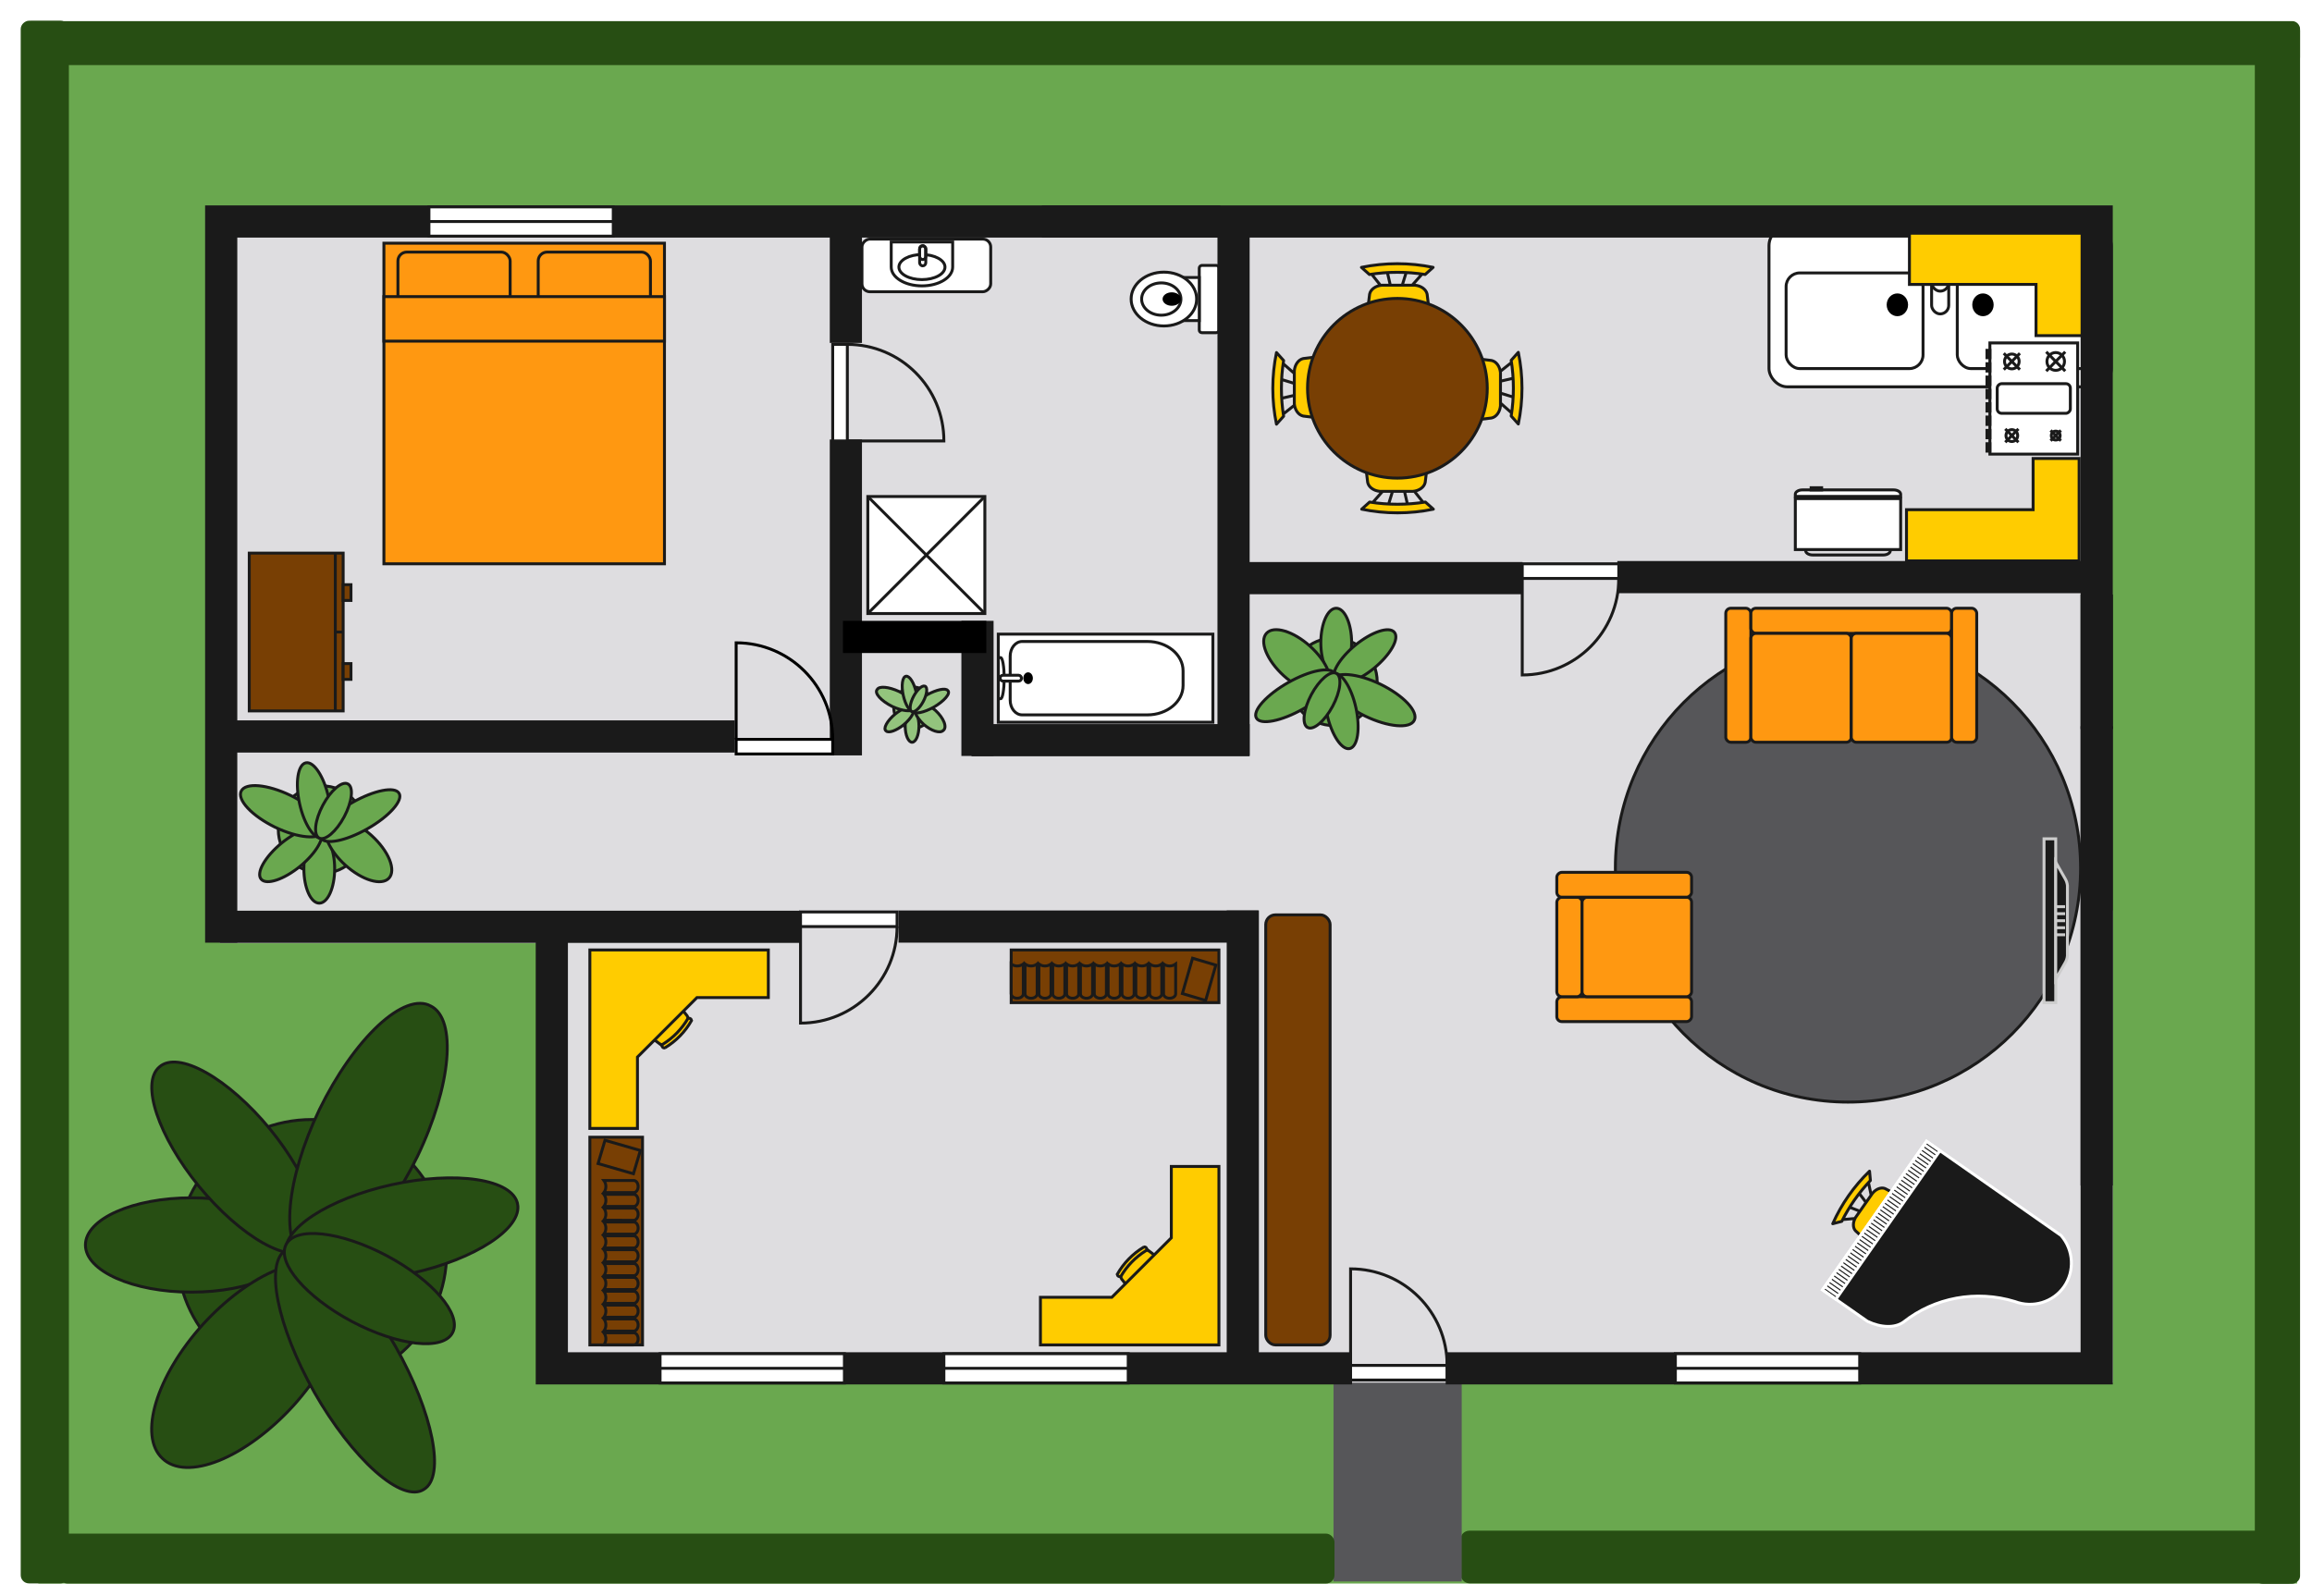 <?xml version="1.0" encoding="UTF-8" standalone="no"?>
<svg
   version="1.1"
   width="790.19"
   height="545.45"
   viewBox="-0.5 -0.5 790.19 545.45"
   content="3cU2FsdiGVkX1C+aBzmrJCqtKE7awqziHUhXuLqok9DcGs08Cacqg=o8IJwiI5Oi/sRjU0qqXacr67NDd91ub+03VbJyVjxtowNFNQFnBfGkC5eI2xcHO6OoAoB4nR7Rlp6YLGGZCxafEem9A8Z/mWtSvPDFu/ilRhfmXI26ZoJr3oAgrinUCUG4w3MCgUnAENZNQ7miyg9y8isawL9aIFSXUqHGwmRRlFLyzUF1+Ctptc2i1qrp+s0F8J1pReCBM/GU0Q58L3sdkGSpqfZ6cSfioFMfzv+1Ig9+8bKQnuZZn/M6s8V28D7krVqgRl/oOP9tN2JfRy0kjXZBL4XEI5+D8rFd+UMgtNS0Nf/owPLFxXDV82rjtaKDKaChGckN9qU26pztqzAFvFU1LqmrfXGCE+blJojx0HelLkKDnoho7Lgm74sGE+rpLWFr12m9fJbEm/psypeamMH0PtLFCN750KYh/C1a/VqIKhhFOOj96vLumhjTopNHHS4tOddY6MBDyJWiHfo21vIwnB2bADwDT6vn2lIni2xCPguHcTw2EReMhjzMaLyriU6xx2TEuvCY+3RYWaLG38SCVgGuQ3xnPNSXkNZDsag9fZGzqDxFZE7UBbfrj7tfyHGYgPYv8tsKPj5ISjTun2cEz+esDAWff6jGPkU72mRIfDPTW/R6vdhdkzeMCrfAmyLObhQNJ2y7XMlqzGuIhPtY9zXZ5xUjicRfYgLAnnDjT+nLFRyE7hRvKe+EjScnnoF8L0ZcNImbqluycUiDhrkc2gx1K88qDTaQAlQXfNk921PQzZP+UXu2qUsTxCa3wBKhEVaxpOpPt6Uc5QRe1rOuV6YRau9BQxdOilrL0GiP9trzDPZbT2afQkXfj1bpcbx29khu01AnK7crKudhimJQ3fOArI9rf9V6b8vgNJBeWfyWMa+MXlZUEyAAvHgRNvfqv0xzj3KQjwQe3qFNblj1KBj2VeamPJ+nPIfMNC2juAcp/NTV4ZXZmNggJWS9k2bdGi7iapkZZIekJZF70gkkQNpaXSbUMDpyq5ndAu3G6k05TSlmr/6iz47pJZ4qnJnepFg+IjY5UDTzGkVtomzlMtS4dqQmUFAh/2O144zsgHisOMvi82dMxJZ49zS4Z67lGFYPw/rz0PSoBQi1a+H7BLp1ejcFkkgmmKINK7Pru4KJ3/Qb6kFVbKfKzdIx5O1OuSGTcFSLT/A/Wgpm06om6BQwN6r/NZzOY2rPW6JOEL9642wkGsT1QtOnDt0oo3TyTBUJfghyLTi7s7teiXi9n3bWm21oRprMf7aFX7cd7cA3mUofYD167vrsOSOKRhtWeUAcwtdtRFV6NeQI1DICSFV/pClqOTcxPagZPSEtuvb8z9S2B3ntm/DbThkZTHMPKzNgujg/vYhsdANtzFHu8S6n1sD7buUz04KIokR2OugXdQ8EAOJsyhntwrgElFVH2786/ML8SsUPiTuOPYhBoC40u1UOsLBxm3aG6j61P6H9toOHCtrylWUZUbeK7MSFYmhD1NQ+GRf8ZeDfY4E9t0N3BrEG06rM5ovbdjHvNqJmFsRwXQxsiX999rzVpr662tF04l0LMLL0qVJ/QKiXs5Pz1YXTCzDfqrK4f1h6CApXifpfm6vEC/7+w4n2QqUlbEwBxE/nUtfiifjZHKt4oYaDPq+4cUW+21NGfWMGXR/rXEC+OfMRcNaCr/ufPO4XiyN0jvFjOx1OmtwcHgQWza726ekK7t/e87XE6Z6rYCZsfQPwmPRXpg+48XQIxOIAYg+Bb+9+eN/27fMzMgWztpLx6E6jwwTNyD5FyulR/vCch2VRtFnUxGhNqsIvqgdYV+4RtxMFizXV54Alunq7a4WTM0tjf6gwuwAMCHu64oUKm8rWaDQzIzZc2ryj3KKhSSDC+hCeou6aALYWUjhFaTk2fyK7jKZROJcNx+O++MiPKFNMvVfXWNDssYLQLgOvLPOtbt02a0l2UuglW31mFCj5rFt7M5n1he7WDPl1Wo7lj5KXzrEefmOivsYZ0RQq7dcVaQDjVkKoyWzuvW/k903MpJ926nW+zopVjYOOM9dey8V5ED2d1sUTnSrNWf1aWrzMTCgn0hOPYUgSimZERMZFiLGYLivwEOsPaClgZ8UcNHNPe6Rru1zQ1q3V0a8t3+jluveQZQbFc0g0s2Z2jcVYTvY3UaW2dhitBLV8OQf3JfX/l3s/RBjS8Iqb98/9cNAzXBTsmX6nzMrxNc+FyemEnj65ERwoVuEHPrPWfJL1d7cuMrtZgC/Wp4oIrt9gxD4i+X60tQEejBP76Eazy373Ukx9LuM1Vm0fCv6oVcGsAtWKE367gbOVBSwIh1jKoi6t7bLiPG/qs/iI5+uGdDR/OuvSmaXfuJPqwCzF3r+bXq7Pt4Bz9Zmu2SGsD48dzePmYHK2KRy+7R/EDZuzKHnQ1qGBycqSZDuF8W8RGin0K05r1xkbdUKpkKNR2H7ggijlhwWyH5O1LtHSnGL+lCmYJrRBBMZxmEIR9+DcpLyVOH55saNF7xR1sd2v+M9H45u5+sCNkGUY4SkyDD9ibWNpnaY5uHQyh6tsTSbM/T5pF1Mlu6xC3CdKhKh9pFhZPJJfr5HLT3giz+kK2Mxbebzb8ooKkNRB8wn++CA7AEDP13Wz8oY1WRNHpx84DjVJ2mO/tMXOtOknJRLntXCMGDcMdCIgAy6I9xyFVxO/TlRKvjN7qBh7ehAp82aDQDgWQQJbMqeyh1h2LHEhZDCaSD54oU0iPSX0m8ilJURqQy1tzquSWc/tTfVd1E6nrq8nX/9EMZNxYTAwWyH94USEudoFw4OyYJGUqIZS7SJd85RmN3e/g7B43e/1UuZs0dS89TfugJVEblLXl1Ti3tenUBUgTuNvayJKoaBfu9EFwhFFeh4R2lEaRXxe5HCZVUfnCLgCY9wGjW/cXQjEJweBTzEtpbu6P4oNXaQjDxFEvJfeOALzuXkinJyoqvAsf7OZCmeGz9YSRWSPMF8rDNBIae4g6n6Z1dFuOKQ7Mhv9Ktmq1j9Z8W3tctYPfAnDtlnSSTl++xbhJkvAJyf+qTvXLqLoMybEk/RAl94L6FaA3I7k+VWxLNEZozb10mGitg8F2fYz2CwSZCP6I3xFJAD1ZioDmOYU82cJDodr0OjIn6rkDA3i3BBVc2k1I2wJDGyhPIcDzsU+y6ZXQ3bk9RPtTZYlIGvYe22JnvW4z9NEPXlBgW7jtOupRdBAmAo6K+SO3ikNdX8u/6JVfcLSxrFpsCKv3jdMqMxewxJhE/ogs0wD0IecNPKSegp4q3U6dcninuDi1p5odCx8OPTutTCZWUil9YxkYVvxD0ynxTMshOqWGUyI6LnV1MH3PJPpw/19UdLnnS6VWUk1jvDUuCsIXWankSvdi2E0F8xraqHwkZFUYZJEH8pe8IXmYOlw2/ezo45O0OJffTWE3VWpsBrrTPgnNDyhzv+ZdOdk7d8817xdvPVqHu4taxYomcnoUfuCzvBLw+vg5LMsS0RgOWn3Pc+SjLQdga5DPEoG3ud9MnyDW+HDwIh+ido/dpHoe5tnanbk/wvHU7uH8mAs8a3sy65A8WFVGhj49ev9aL6YfUrR/rsgEgQeZZ1x0jPvGkOv4GpT9cLUkeLASyEx8IjI0cmvwU5MsgriuxEAFcc/00yOhaGcHZjxtY13zCglMrHCq5pRyYOALnx+2ZoO+DUOm/s5c7gQqg+7vXCHEVn4l1orwsfAEardf947F4CBqWdW2HRl5EP8H9ORkFDuWqToCGeDbE35OxI0Se/HAtfUZ0i7S5Oat/dGuuXr03tsLuz/K2pMfLxxjNDFnKlN+UZona5clwmnPicoOLqRY5Rhlk0xUB5TM6XMTd48b8x0eSus8sfG8vKdJ0t5qJtE8ay64YMsEu5C3W3YkYA5t26UakptsokmDljtqI3uQI2WD1nglkjfHjHmr86csPEbzRpS6aWvCsXVj2Hg2TM9hCRjEbU048msD7dAwowNffIAhfpgtdY871Hg98wuQZX69pzrWI+aNapmR8JIuDmIKdrgAlcZ+vslnGDPPTCdPdWsYiFaysRSBhSfc5OlzfMeAcdZ59vR0KcsUZdIX2MYp9guixLl0s/J0jnunpgVcMr9rD5EW9evhZf0LFC0ZYfpCSa43dSCdhRxnuZc5013nWqYVlZ3AZCKFbE45CDgvtg4rcXfRZAUpx5Ki+9szDrguiAc+F2r0/AbPBZuQd0yvyEXYf1AHX4VTJEdvJaVO0m83mZkYXaRYeqUNRpygNwD389KWiSSy6FZouJwFMcpkOaAxpVPFhXh2O09fOruqODehYpT6nEln3RDoYPLYrBWQP/OQ8yC63x+eGUosip0rpK1bsANchJkMC9FS6OQPAH46WSzATndvM4LFLIIkTvk9qV8X9Hay8EC3Ws+6zdBW2wWZmel3o3x/dmdCiCRLdvHjYFs6BNY6WWMRo47mtdJKrTDx3XloL+y1VDMZToj+4QdjiKP0i8TrZ/ND6sN3lRv+pHwWwIiTpIx5xlGO6DBRFy/gt/Xt4Q7FnHixWzGyLlKzv/zGYE54KGt2FaBgVNzMFAVzEYQnf2DMP2S8IpeWrUqsr/FjqrMPKtjRvrsFk0H0gL+0vapnpf3nJBznZ97ffRu76XSZLOK0jum8nDeVYTvFZivzx5gmLiSahXLxZ/DL/1pt/kKrG2FokQNCmNU7n6qoke3mxZC5AgtaCcTjlgpbbktXjTycpS8XaMMODhjcmm0/hmOkeHvLFQt8RaImMq+tP+EMhwS7WC75ahDgwWaQ90COfKqitb/p0PVzUK+pwoiuG17kyLSMV+gb56HcaX/ltJ5bIobBGuHhBRFhHhX1Jnatuqg4a9qXrJxR49tk1/xFntgG9YwhEsIdYzXpxH5mtjWwyyQcCJEKwXYfIY9H8FEAaDLV1oi8wqvBpHjvN7ocE+B2cxalCM/TzJ9fWlaFrG3a/YTOQofL07hbnhw81LtEDY6BwuFK36R+Dun7DgJrQZr2lyXS/TuLqhY4HPt+3oYt0YZSuhuVMD8LZqsDZyadH3lLHTNGHmIoFJQWpL8HhOH3Fno/ebqhdWBCr3Z54WS4nchS/DiNsfXTCevoe6BtH/KylKbUyTRpATBofmA/VhS74cfiYMGU8Eu4qSK5UVUWZASI0SfjjzD6yOiAg6z1VWqMnWgXiEr2NkL+4imVsbwQ5d5fcZCm1eoCREsHNJv0kmkN1wghpBtj7cIys62LhZ0YBwu1HWgl3IMlFjqk9anz3SVGyA8wWB5HXRvsbvEowdCWasBDZyH7XF051cBhIqFz23D8WF5sls85PFn091na4hO6lJeXQmV+nsWWAIBMrf0bCsqIYJlhcmRZsKjZUuEwOdWhSZ/9GdrfLVv8Y2Zq+9rYSbdEkiz+Z6BJZfvNFyxoEviTNncK/zS8+5dlFB6OhAX9mCN1DRLJg2BWmdcf8PO4FL3ckmM/t2D8+WCDCRISFD/tSGS586kDCjUvyID7t6tNUY2eqx/cfT7ZQ+zyzCd17TD0ZvxjQiUJ9DXX3OABGoyHiD8vmL5Vngalff5TXwJNYDwv2qqVOyQoxXXMsHXHiHO3V4HCEwv+OCjQNOXNUMQet6Pd/vEpDIxyyEpNPBhUM0dOuu2DEPKdtqyzGy7f/5s0l6G1iRuWfyZsxWdhbexjfL2SzbZaXpUepmiY3XzhJdTgUW6KmR7mxr79EhHdD1IWqt5qrYhhxAifsdKSD6sgZaEEEguzZiSSuB4ZR5ftmqz9PR+bJRoXrsuS2cFc4btlduBVQ4aBzYXW+ubY+vzV7PoQ2cynQDid8HnRfA0D9KjPo03An1HsGEkt5sKpmAVgitKBvtKfVAGxakLyKr4MbYLMD86yy3XqWo9f+Nl5Up8ye6DtK1/rjYiOrSyEf0n5cKI2M6rN/Cal+b3fqiQ6jS+IYlDgs10M0W/YjavFVw4H8fQXwMw22TYMn/6mK6b0QgzB9UzqJ5C/87cwdZTprmIzr/GNqtdaP7dkx6csE4rQAOwUQGSPhUXxtbQcbQ8nkdKcTqjZfWXnmiLHaVFG3pBtiShFGQNZtRK1gVAnKZN8rftjn4gZjGqNMMTP4+niWFr7C1YuNzepFZMZym9aFLmSFNzu2rkx0lsZMKZhf5ZXWn4jZb2EyWfmqzJZFWWqHUvunhsZWPRI0H6pzkZnq+Oa6YGrT+GtAK0VOPEh68RaOevZE7IV0HOKtuxuGY8M5MRuR6MFTsshyTOvcpL7eFAd+TkNXMXAuqf1YBnBnEzT22sJW7x8Ntd8eehO21o7O9RE8D647gjAmN8neH9mMSSpQ/+TJrD74Y9kl6zTXuFkTdUvVFUvZutP52hf0LNbL94u5Ff4y46B9DyiXcz48KHaP5gi/P/Cc9QszT00rtJ37HW5o4vdpfIFgn+BZxo8Z5P5MPpSEqVaWehhL3Is2svWdYhuvlXjPvN9bCqtxIIFP2osk7jHlf22NuwuJGB49mK6DwYV0WJMER6DO/OVGs2JX/p1sro1KNXimhxr13u3ZfV1e0v3NY1DGpM+4Ae5ezTgUCy1q0kYG5jbF8t4JmMtVBcYooomO9sFiB++5TV/dRIPp6ur9C07RSOGoIwbcTzQ21DXr5fV7elb5JXSTT5N+9cJ5nkHg3/8PnJlVE4aWZhdruHsCNJPdebHP36w7iqF65LGic38poR+5tuuYlktdtmcnS8B6U+o+6EuQ/iSktNcoQR/OJp0wH1JV4sFzmGzmML3HYY60MqheM+QipRXoipftWw2jZOPQXAq/PpDy0S+UXn4nb7MF/DNAeAJZuf+v8AJnSDW2PQemT2S/s0YcdoPBFH89zxKmpKsqSeg3CA1G6OuZzmeqHW4WYI7iRMd9SiyxZu0U7OoMuPr/yblEXRODp1fhj79ABEUCSFMEa01gNkOn+chLZ9JvgmBgWfOuoDHKsfI2R1Q8gOhH9deDaXL+a8ZO17eOnPZIHYexpcJ1ZvkDEJxRRouyxspp4xx4loWxIhFL0f1baVDofUnS97WB4aCEih34Ce63WeF1MdjpMcUnAr3obqMZygdiJcxXLjR8G1yFZz9jOwAFQPuOcyGy7J2sEy8ZAm+jHPDa6BFe7jP58tG0xPQTRSCIkyzKu6nYjF93jbQZopBNxdvMfGQQFMt8U5lEL8ESI43aSC8QwYyu+uS+gG+4iXmWCrYGR0RZVpYH4Uwt2Sn6d+6lYqtXD5Vj8ayDPQVXnoSbYXV460NGr13Nxkz+XZo6nX+ab/eis8c6kwIaKKvSHJhY4oJixYoLljQ7n0CNHO56DnscULTIkPkHA/LEll5tTxxK97yurlk05z2X1+jul3kmgov/7hjGaJBiRQUQFrNd/3tgPhQPftWPDj1q/l3IzbR8Iw/UpIvqw+TqQNlDHx+X+nScvHWxoe54uc7cHuo3motbNjGUxAW4g87MZ6pN4cXAyKXS93yevr2GCjTuqvjel7kdzMR5N8ujhgQAusAWgUQeSchHCybKENVj4wdTGwqzvD+N7H5yw/0oauzMC50MUO9wppM4JmzvoZaFnma7H9HddjHvAZEsyxL2e+PqA811omT5CmopntxZO40ZdeCXDN/V6s75+IHOcEUTPqhVThRGa9Qv+lEmf8IiMjV4jjzx07Bj06kWvXJ1L/2IAklVJ2Y0U+Our9MTYFmfHbtpNQE7OfutIfTS8GwSoKKVbsaCUcYG+hsggPlX8GTpn2idP5xZtj0qbGUzBYDhZKTmNTQxxMbEzhSrg/a4HbQpcUdFIevc4cE+kwbM87SZnS06bQEytW+NjFb06/8SKxup7cIFxyR6hyv920hXClT4WGzpRYF3k4NNu2pxnkTgibwu9KStt8eondv2dwpSgp6M0vsSPyRplfX+OuAq70yf8XK9QyuKrCwmkZVPQD0shc8CSX0ciujRNmLLKWREN+5aLAMC+Yh+TX9TwdRduLjb3vP0vqALB/kBY1w6idFDB3EfpMO2wEoUcsfFj8C7vN56QgXiF1zOo4v3jmy7aArZqZIzy2y57UznbEJj8ihuXczvuzdpjK87ihfQWTuMsCp7gR/jLkr883wymmK1MWP61YXWn8l8z8+Dbr8mQo7pxTDjezqf07gkrInG9jlGbxt2TORM6IDksO2Yrv+Sa+eVr5He5JYDsqtmbtqTG8MiDrZEHOMNC2ysU/g5oESt9yo3RyPbJ69gk2W4EME8s8hXqbXBjeszaqL+HmDwnWIi9abSEyXJwdLTiJDCHb88NLFoFDnSix2CKcBW8MWPtzPE9Ci5N1NTVMt8uNPaFLT9VBbTStKDxLp7MQRQ8ri3W5qB2y7BJ8GGFB9WA7B3jzb5WZH93/n7jIx3C+xfv5XQ4deNk0xLjUdurZ4jSQzIu4tWmBiX+YY257K3zlAF7D3sXqO4MUKD/i+vg5D+FLROsbDg9/2/lIpRZ1OqZCMl2iNF0MxYxd0hXx/3DicqMZOI7wuVc/fUbQXLjfCoeo9ZYuy9M5rjx6FpAlIVPFy91QOkGwkijmOKpuvpbCuIWpDUwY1I1+Pewv2dqlcadcvBFn/DfsunV7y932Tm/sgjf2TYzoVdrYso650t591VKSzffA+I47bDOmFFe0uub1Ykkkg1DjmJlleS+gNjJ/KdOhpJL5p9iHg9/f/xVyVQUtsSj/W7a7d33E7DSmxrdH0ZyJRvMosjbeXAR1vBhGexAl/kvSgUDrDFUwY/eNuT28zgG7vDqODS/OSsqigrFZ3SA0X9SsUpNu16lvk18b"
   id="svg365"
   sodipodi:docname="plattegrond.svg"
   inkscape:version="1.1 (c68e22c387, 2021-05-23)"
   xmlns:inkscape="http://www.inkscape.org/namespaces/inkscape"
   xmlns:sodipodi="http://sodipodi.sourceforge.net/DTD/sodipodi-0.dtd"
   xmlns="http://www.w3.org/2000/svg"
   xmlns:svg="http://www.w3.org/2000/svg">
  <sodipodi:namedview
     id="namedview367"
     pagecolor="#ffffff"
     bordercolor="#cccccc"
     borderopacity="1"
     inkscape:pageshadow="0"
     inkscape:pageopacity="1"
     inkscape:pagecheckerboard="0"
     showgrid="false"
     fit-margin-top="0"
     fit-margin-left="0"
     fit-margin-right="0"
     fit-margin-bottom="0"
     inkscape:zoom="1.3619345"
     inkscape:cx="338.48912"
     inkscape:cy="215.86942"
     inkscape:window-width="2560"
     inkscape:window-height="1346"
     inkscape:window-x="-11"
     inkscape:window-y="-11"
     inkscape:window-maximized="1"
     inkscape:current-layer="svg365" />
  <defs
     id="defs15">
    <style
       type="text/css"
       id="style2">ul { margin-top: 0px; margin-bottom: 10px; }
ol { margin-top: 0px; margin-bottom: 10px; }
.h1, .h2, .h3, .h4, .h5, .h6, h1, h2, h3, h4, h5, h6 { margin-bottom: .5rem; font-weight: 500; line-height: 1.2; }
h1, h2, h3, h4, h5, h6 { margin-top: 0; margin-bottom: .5rem; }
.h1, h1 { font-size: 2.5rem; }
h2 { font-size: 1.5em; font-weight: bold; }
h3 { font-size: 1.17em; font-weight: bold; }
.h4, h4 { font-size: 1.5rem; }
.h5, h5 { font-size: 1.25rem; }
.h6, h6 { font-size: 1rem; }
p { margin-top: 0; margin-bottom: 1rem; }
ul { margin-top: 0px; margin-bottom: 10px; }
ol { margin-top: 0px; margin-bottom: 10px; }
.h1, .h2, .h3, .h4, .h5, .h6, h1, h2, h3, h4, h5, h6 { margin-bottom: .5rem; font-weight: 500; line-height: 1.2; }
h1, h2, h3, h4, h5, h6 { margin-top: 0; margin-bottom: .5rem; }
.h1, h1 { font-size: 2.5rem; }
h2 { font-size: 1.5em; font-weight: bold; }
h3 { font-size: 1.17em; font-weight: bold; }
.h4, h4 { font-size: 1.5rem; }
.h5, h5 { font-size: 1.25rem; }
.h6, h6 { font-size: 1rem; }
p { margin-top: 0; margin-bottom: 1rem; }
ul { margin-top: 0px; margin-bottom: 10px; }
ol { margin-top: 0px; margin-bottom: 10px; }
.h1, .h2, .h3, .h4, .h5, .h6, h1, h2, h3, h4, h5, h6 { margin-bottom: .5rem; font-weight: 500; line-height: 1.2; }
h1, h2, h3, h4, h5, h6 { margin-top: 0; margin-bottom: .5rem; }
.h1, h1 { font-size: 2.5rem; }
h2 { font-size: 1.5em; font-weight: bold; }
h3 { font-size: 1.17em; font-weight: bold; }
.h4, h4 { font-size: 1.5rem; }
.h5, h5 { font-size: 1.25rem; }
.h6, h6 { font-size: 1rem; }
p { margin-top: 0; margin-bottom: 1rem; }
</style>
    <filter
       id="dropShadow"
       x="-0.007"
       y="-0.01"
       width="1.018"
       height="1.028">
      <feGaussianBlur
         in="SourceAlpha"
         stdDeviation="1.7"
         result="blur"
         id="feGaussianBlur4" />
      <feOffset
         in="blur"
         dx="3"
         dy="3"
         result="offsetBlur"
         id="feOffset6" />
      <feFlood
         flood-color="#3D4574"
         flood-opacity="0.4"
         result="offsetColor"
         id="feFlood8" />
      <feComposite
         in="offsetColor"
         in2="offsetBlur"
         operator="in"
         result="offsetBlur"
         id="feComposite10" />
      <feBlend
         in="SourceGraphic"
         in2="offsetBlur"
         id="feBlend12"
         mode="normal" />
    </filter>
  </defs>
  <g
     filter="url(#dropShadow)"
     id="g355"
     transform="translate(-45.9,-45.78)">
    <rect
       x="535.25"
       y="283.75"
       width="519.5"
       height="63"
       fill="#6aa84f"
       stroke="#6aa84f"
       transform="rotate(90,795,315.25)"
       pointer-events="all"
       id="rect17" />
    <rect
       x="56"
       y="515"
       width="771"
       height="68.07"
       fill="#6aa84f"
       stroke="#6aa84f"
       pointer-events="all"
       id="rect19" />
    <rect
       x="542.04"
       y="566"
       width="284.96"
       height="17"
       rx="2.55"
       ry="2.55"
       fill="#274e13"
       stroke="#274e13"
       pointer-events="all"
       id="rect21" />
    <rect
       x="485.34"
       y="526.21"
       width="69.47"
       height="42.82"
       fill="#565659"
       stroke="#565659"
       transform="rotate(90,520.07,547.62)"
       pointer-events="all"
       id="rect23" />
    <rect
       x="63"
       y="567"
       width="435"
       height="16.07"
       rx="2.41"
       ry="2.41"
       fill="#274e13"
       stroke="#274e13"
       pointer-events="all"
       id="rect25" />
    <rect
       x="-152.71"
       y="273.16"
       width="509.38"
       height="74.04"
       fill="#6aa84f"
       stroke="#6aa84f"
       transform="rotate(90,101.98,310.18)"
       pointer-events="all"
       id="rect27" />
    <rect
       x="106"
       y="364.2"
       width="120"
       height="199.8"
       fill="#6aa84f"
       stroke="#6aa84f"
       pointer-events="all"
       id="rect29" />
    <ellipse
       cx="157.17"
       cy="464.64"
       rx="45.624"
       ry="46.065"
       fill="#274e13"
       stroke="#1a1a1a"
       transform="rotate(90,150.11,463.52)"
       pointer-events="all"
       id="ellipse31" />
    <ellipse
       cx="154.43"
       cy="505.79"
       rx="16.121"
       ry="36.238"
       fill="#274e13"
       stroke="#1a1a1a"
       transform="rotate(90,150.11,463.52)"
       pointer-events="all"
       id="ellipse33" />
    <path
       d="m 155.65,465.34 c 2.78,3.09 2.11,8.82 -1.87,15.93 -3.98,7.1 -10.93,14.98 -19.3,21.88 -17.17,14.01 -35.38,20.08 -40.88,13.63 -2.79,-3.08 -2.12,-8.82 1.87,-15.94 3.98,-7.11 10.95,-15 19.33,-21.89 17.16,-14 35.35,-20.06 40.85,-13.61 z"
       fill="#274e13"
       stroke="#1a1a1a"
       stroke-miterlimit="10"
       transform="rotate(90,150.11,463.52)"
       pointer-events="all"
       id="path35" />
    <path
       d="m 72.73,424.04 c 4.44,-9.06 27.36,-7.05 51.4,4.51 11.71,5.71 22.03,12.94 28.67,20.08 6.65,7.14 9.05,13.59 6.68,17.91 -4.44,9.06 -27.36,7.04 -51.41,-4.51 -11.7,-5.71 -22.02,-12.95 -28.66,-20.08 -6.65,-7.14 -9.05,-13.59 -6.68,-17.91 z"
       fill="#274e13"
       stroke="#1a1a1a"
       stroke-miterlimit="10"
       transform="rotate(90,150.11,463.52)"
       pointer-events="all"
       id="path37" />
    <path
       d="m 163.61,457.17 c 7.72,-8.27 28.11,-2.11 45.78,13.82 8.6,7.84 15.34,16.97 18.73,25.37 3.38,8.4 3.12,15.37 -0.72,19.35 -7.71,8.29 -28.12,2.14 -45.81,-13.82 -8.6,-7.84 -15.34,-16.98 -18.72,-25.38 -3.37,-8.4 -3.11,-15.37 0.74,-19.34 z"
       fill="#274e13"
       stroke="#1a1a1a"
       stroke-miterlimit="10"
       transform="rotate(90,150.11,463.52)"
       pointer-events="all"
       id="path39" />
    <path
       d="m 237.98,426.37 c 2.31,3.56 0.11,9.51 -6.12,16.54 -6.23,7.03 -15.97,14.55 -27.03,20.87 -22.66,12.79 -44.39,17.09 -48.79,9.64 -2.31,-3.55 -0.1,-9.51 6.13,-16.54 6.23,-7.03 15.96,-14.55 27.02,-20.87 22.67,-12.79 44.4,-17.09 48.79,-9.64 z"
       fill="#274e13"
       stroke="#1a1a1a"
       stroke-miterlimit="10"
       transform="rotate(90,150.11,463.52)"
       pointer-events="all"
       id="path41" />
    <path
       d="m 140.35,394.34 c 8.35,-1.72 18.96,14.47 23.75,36.24 2.31,10.53 2.92,20.99 1.7,29.05 -1.23,8.05 -4.19,13.05 -8.24,13.88 -8.35,1.72 -18.96,-14.47 -23.75,-36.24 -2.32,-10.53 -2.93,-20.99 -1.7,-29.04 1.23,-8.06 4.19,-13.06 8.24,-13.89 z"
       fill="#274e13"
       stroke="#1a1a1a"
       stroke-miterlimit="10"
       transform="rotate(90,150.11,463.52)"
       pointer-events="all"
       id="path43" />
    <path
       d="m 184.33,416.51 c 3.05,1.49 4.37,5.98 3.66,12.46 -0.71,6.48 -3.39,14.41 -7.43,22.03 -8.32,15.61 -20.02,25.65 -26.22,22.48 -3.05,-1.5 -4.36,-5.99 -3.65,-12.48 0.72,-6.48 3.4,-14.42 7.45,-22.04 8.31,-15.58 19.99,-25.59 26.19,-22.45 z"
       fill="#274e13"
       stroke="#1a1a1a"
       stroke-miterlimit="10"
       transform="rotate(90,150.11,463.52)"
       pointer-events="all"
       id="path45" />
    <rect
       x="230"
       y="354"
       width="534"
       height="160.4"
       fill="#dedde0"
       stroke="#dedde0"
       pointer-events="all"
       id="rect47" />
    <rect
       x="67"
       y="55"
       width="760"
       height="60"
       fill="#6aa84f"
       stroke="#6aa84f"
       pointer-events="all"
       id="rect49" />
    <rect
       x="51.05"
       y="50"
       width="776.95"
       height="14.02"
       rx="2.1"
       ry="2.1"
       fill="#274e13"
       stroke="#274e13"
       pointer-events="all"
       id="rect51" />
    <rect
       x="118"
       y="114.9"
       width="641"
       height="249.3"
       fill="#dedde0"
       stroke="#dedde0"
       pointer-events="all"
       id="rect53" />
    <ellipse
       cx="502.8"
       cy="276.05"
       rx="14.892"
       ry="14.962"
       fill="#6aa84f"
       stroke="#1a1a1a"
       transform="rotate(180,500.5,275.69)"
       pointer-events="all"
       id="ellipse55" />
    <ellipse
       cx="501.91"
       cy="289.42"
       rx="5.262"
       ry="11.77"
       fill="#6aa84f"
       stroke="#1a1a1a"
       transform="rotate(180,500.5,275.69)"
       pointer-events="all"
       id="ellipse57" />
    <path
       d="m 502.31,276.28 c 0.88,1.03 0.64,2.9 -0.66,5.2 -1.29,2.31 -3.55,4.86 -6.25,7.08 -5.6,4.58 -11.56,6.56 -13.35,4.43 -0.88,-1.02 -0.64,-2.9 0.66,-5.2 1.3,-2.31 3.55,-4.86 6.26,-7.09 5.6,-4.58 11.55,-6.55 13.34,-4.42 z"
       fill="#6aa84f"
       stroke="#1a1a1a"
       stroke-miterlimit="10"
       transform="rotate(180,500.5,275.69)"
       pointer-events="all"
       id="path59" />
    <path
       d="m 475.24,262.87 c 1.45,-2.98 8.95,-2.32 16.78,1.46 3.79,1.85 7.14,4.19 9.3,6.5 2.17,2.32 2.97,4.42 2.24,5.84 -1.45,2.98 -8.95,2.32 -16.78,-1.46 -3.79,-1.85 -7.14,-4.19 -9.3,-6.5 -2.17,-2.32 -2.97,-4.42 -2.24,-5.84 z"
       fill="#6aa84f"
       stroke="#1a1a1a"
       stroke-miterlimit="10"
       transform="rotate(180,500.5,275.69)"
       pointer-events="all"
       id="path61" />
    <path
       d="m 504.91,273.63 c 2.51,-2.73 9.18,-0.72 14.94,4.49 2.78,2.53 4.97,5.49 6.07,8.21 1.1,2.73 1.03,5 -0.19,6.31 -2.51,2.74 -9.19,0.73 -14.95,-4.49 -2.79,-2.53 -4.97,-5.49 -6.07,-8.21 -1.1,-2.73 -1.03,-5 0.2,-6.31 z"
       fill="#6aa84f"
       stroke="#1a1a1a"
       stroke-miterlimit="10"
       transform="rotate(180,500.5,275.69)"
       pointer-events="all"
       id="path63" />
    <path
       d="m 529.18,263.63 c 0.72,1.17 -0.02,3.12 -2.06,5.4 -2.03,2.28 -5.18,4.71 -8.76,6.74 -7.39,4.19 -14.5,5.59 -15.92,3.14 -0.72,-1.18 0.02,-3.12 2.05,-5.4 2.04,-2.28 5.19,-4.71 8.77,-6.75 7.39,-4.19 14.5,-5.59 15.92,-3.13 z"
       fill="#6aa84f"
       stroke="#1a1a1a"
       stroke-miterlimit="10"
       transform="rotate(180,500.5,275.69)"
       pointer-events="all"
       id="path65" />
    <path
       d="m 497.31,253.22 c 2.73,-0.58 6.2,4.69 7.76,11.77 0.75,3.42 0.94,6.81 0.54,9.42 -0.4,2.62 -1.36,4.25 -2.68,4.53 -2.73,0.58 -6.19,-4.69 -7.75,-11.77 -0.75,-3.42 -0.95,-6.81 -0.55,-9.42 0.4,-2.62 1.37,-4.25 2.68,-4.53 z"
       fill="#6aa84f"
       stroke="#1a1a1a"
       stroke-miterlimit="10"
       transform="rotate(180,500.5,275.69)"
       pointer-events="all"
       id="path67" />
    <path
       d="m 511.67,260.42 c 0.98,0.5 1.41,1.97 1.17,4.07 -0.23,2.1 -1.09,4.67 -2.4,7.14 -2.71,5.09 -6.54,8.36 -8.56,7.3 -0.98,-0.51 -1.4,-1.97 -1.17,-4.08 0.23,-2.1 1.1,-4.67 2.41,-7.13 2.71,-5.09 6.53,-8.35 8.55,-7.3 z"
       fill="#6aa84f"
       stroke="#1a1a1a"
       stroke-miterlimit="10"
       transform="rotate(180,500.5,275.69)"
       pointer-events="all"
       id="path69" />
    <path
       d="M 113,364 V 113 h 346 v 10 H 123 v 241 z"
       fill="#1a1a1a"
       stroke="#1a1a1a"
       stroke-miterlimit="10"
       pointer-events="all"
       id="path71" />
    <rect
       x="64.06"
       y="187"
       width="53.94"
       height="32.09"
       fill="#783f04"
       stroke="#1a1a1a"
       transform="rotate(-90,144.97,204.38)"
       pointer-events="all"
       id="rect73" />
    <path
       d="M 64.06,216.41 H 118 m -26.97,0 v 2.68"
       fill="none"
       stroke="#1a1a1a"
       stroke-miterlimit="10"
       transform="rotate(-90,144.97,204.38)"
       pointer-events="all"
       id="path75" />
    <rect
       x="74.85"
       y="219.09"
       width="5.39"
       height="2.67"
       fill="#783f04"
       stroke="#1a1a1a"
       transform="rotate(-90,144.97,204.38)"
       pointer-events="all"
       id="rect77" />
    <rect
       x="101.82"
       y="219.09"
       width="5.39"
       height="2.67"
       fill="#783f04"
       stroke="#1a1a1a"
       transform="rotate(-90,144.97,204.38)"
       pointer-events="all"
       id="rect79" />
    <rect
       x="118"
       y="354.08"
       width="197.31"
       height="10"
       fill="#1a1a1a"
       stroke="#1a1a1a"
       pointer-events="all"
       id="rect81" />
    <rect
       x="118"
       y="289.02"
       width="175.04"
       height="10"
       fill="#1a1a1a"
       stroke="#1a1a1a"
       pointer-events="all"
       id="rect83" />
    <rect
       x="278"
       y="241.5"
       width="107"
       height="10"
       fill="#1a1a1a"
       stroke="#1a1a1a"
       transform="rotate(90,331.5,246.5)"
       pointer-events="all"
       id="rect85" />
    <rect
       x="313.5"
       y="136"
       width="36"
       height="10"
       fill="#1a1a1a"
       stroke="#1a1a1a"
       transform="rotate(90,331.5,141)"
       pointer-events="all"
       id="rect87" />
    <rect
       x="353.88"
       y="272.6"
       width="45.19"
       height="10"
       fill="#1a1a1a"
       stroke="#1a1a1a"
       transform="rotate(90,376.48,277.6)"
       pointer-events="all"
       id="rect89" />
    <rect
       x="189"
       y="113"
       width="63"
       height="10"
       fill="#ffffff"
       stroke="#1a1a1a"
       pointer-events="all"
       id="rect91" />
    <path
       d="m 189,118 h 63"
       fill="none"
       stroke="#1a1a1a"
       stroke-miterlimit="10"
       pointer-events="all"
       id="path93" />
    <path
       d="M 288,577 V 299 h 154 v 10 H 298 v 268 z"
       fill="#1a1a1a"
       stroke="#1a1a1a"
       stroke-miterlimit="10"
       transform="rotate(-90,365,438)"
       pointer-events="all"
       id="path95" />
    <rect
       x="365"
       y="505"
       width="63"
       height="10"
       fill="#ffffff"
       stroke="#1a1a1a"
       transform="rotate(180,396.5,510)"
       pointer-events="all"
       id="rect97" />
    <path
       d="m 365,510 h 63"
       fill="none"
       stroke="#1a1a1a"
       stroke-miterlimit="10"
       transform="rotate(180,396.5,510)"
       pointer-events="all"
       id="path99" />
    <rect
       x="268"
       y="505"
       width="63"
       height="10"
       fill="#ffffff"
       stroke="#1a1a1a"
       transform="rotate(180,299.5,510)"
       pointer-events="all"
       id="rect101" />
    <path
       d="m 268,510 h 63"
       fill="none"
       stroke="#1a1a1a"
       stroke-miterlimit="10"
       transform="rotate(180,299.5,510)"
       pointer-events="all"
       id="path103" />
    <rect
       x="316"
       y="354"
       width="33"
       height="5"
       fill="#ffffff"
       stroke="#1a1a1a"
       transform="matrix(-1,0,0,1,665,0)"
       pointer-events="all"
       id="rect105" />
    <path
       d="m 316,359 c 0,18.23 14.77,33 33,33 v -33"
       fill="none"
       stroke="#1a1a1a"
       stroke-miterlimit="10"
       transform="matrix(-1,0,0,1,665,0)"
       pointer-events="all"
       id="path107" />
    <rect
       x="389.67"
       y="426.49"
       width="154.98"
       height="10"
       fill="#1a1a1a"
       stroke="#1a1a1a"
       transform="rotate(90,467.16,431.49)"
       pointer-events="all"
       id="rect109" />
    <rect
       x="350"
       y="354"
       width="122"
       height="10"
       fill="#1a1a1a"
       stroke="#1a1a1a"
       pointer-events="all"
       id="rect111" />
    <rect
       x="504"
       y="479"
       width="33"
       height="5"
       fill="#ffffff"
       stroke="#1a1a1a"
       transform="rotate(180,520.5,496.5)"
       pointer-events="all"
       id="rect113" />
    <path
       d="m 504,484 c 0,18.23 14.77,33 33,33 v -33"
       fill="none"
       stroke="#1a1a1a"
       stroke-miterlimit="10"
       transform="rotate(180,520.5,496.5)"
       pointer-events="all"
       id="path115" />
    <rect
       x="475"
       y="355"
       width="22"
       height="147"
       rx="3.3"
       ry="3.3"
       fill="#783f04"
       stroke="#1a1a1a"
       pointer-events="all"
       id="rect117" />
    <path
       d="M 537,515 V 291 h 227 v 10 H 547 v 214 z"
       fill="#1a1a1a"
       stroke="#1a1a1a"
       stroke-miterlimit="10"
       transform="rotate(180,650.5,403)"
       pointer-events="all"
       id="path119" />
    <rect
       x="615"
       y="505"
       width="63"
       height="10"
       fill="#ffffff"
       stroke="#1a1a1a"
       transform="rotate(180,646.5,510)"
       pointer-events="all"
       id="rect121" />
    <path
       d="m 615,510 h 63"
       fill="none"
       stroke="#1a1a1a"
       stroke-miterlimit="10"
       transform="rotate(180,646.5,510)"
       pointer-events="all"
       id="path123" />
    <path
       d="m 694.1,454.15 1.6,12.38 c 0.3,1.82 -0.54,3.64 -2.14,4.64 -5.48,0.83 -11.06,0.83 -16.54,0 -1.6,-1 -2.43,-2.82 -2.13,-4.64 l 1.6,-12.38 c 0.31,-1.37 1.83,-2.42 3.74,-2.58 h 10.13 c 1.9,0.16 3.43,1.21 3.74,2.58 z m -14.31,-2.58 -2.74,-3.27 m 5.78,3.27 -0.91,-3.73 m 4.57,3.73 1.21,-3.73 m 1.83,3.73 3.05,-3.27 m 0.91,0.18 c -5.64,-0.85 -11.41,-0.85 -17.05,0 L 674,446.41 c 7.22,-1.41 14.72,-1.41 21.93,0 z"
       fill="#ffcc00"
       stroke="#1a1a1a"
       stroke-linejoin="round"
       stroke-miterlimit="10"
       transform="rotate(-55,685,458.5)"
       pointer-events="all"
       id="path125" />
    <path
       d="m 679.5,510.5 v -56.15 c 1.63,-6.39 7.3,-10.85 13.78,-10.85 6.48,0 12.14,4.46 13.78,10.85 4.26,13.1 14.56,23.24 27.55,27.14 3.39,1.17 6.05,5.15 6.89,10.29 v 18.72 z"
       fill="#1a1a1a"
       stroke="#ffffff"
       stroke-miterlimit="10"
       transform="rotate(125,710.5,477)"
       pointer-events="all"
       id="path127" />
    <rect
       x="679.5"
       y="504.89"
       width="62"
       height="5.61"
       fill="none"
       stroke="#ffffff"
       transform="rotate(125,710.5,477)"
       pointer-events="all"
       id="rect129" />
    <rect
       x="679.5"
       y="443.5"
       width="0"
       height="0"
       fill="none"
       stroke="#ffffff"
       transform="rotate(125,710.5,477)"
       pointer-events="all"
       id="rect131" />
    <path
       d="m 680.88,504.89 v 5.61 m 2.75,-5.61 v 5.61 m 2.76,-5.61 v 5.61 m 2.75,-5.61 v 5.61 m 2.76,-5.61 v 5.61 m 2.76,-5.61 v 5.61 m 2.75,-5.61 v 5.61 m 2.76,-5.61 v 5.61 m 2.75,-5.61 v 5.61 m -20.66,-5.61 v 5.61 m 2.75,-5.61 v 5.61 m 2.76,-5.61 v 5.61 m 2.75,-5.61 v 5.61 m 2.76,-5.61 v 5.61 m 2.75,-5.61 v 5.61 m 2.76,-5.61 v 5.61 m 2.75,-5.61 v 5.61 m 2.76,-5.61 v 5.61 m 1.38,-5.61 v 5.61 m 2.75,-5.61 v 5.61 m 2.76,-5.61 v 5.61 m 2.75,-5.61 v 5.61 m 2.76,-5.61 v 5.61 m 2.76,-5.61 v 5.61 m 2.75,-5.61 v 5.61 m 2.76,-5.61 v 5.61 m 2.75,-5.61 v 5.61 m -20.66,-5.61 v 5.61 m 2.75,-5.61 v 5.61 m 2.76,-5.61 v 5.61 m 2.75,-5.61 v 5.61 m 2.76,-5.61 v 5.61 m 2.75,-5.61 v 5.61 m 2.76,-5.61 v 5.61 m 2.75,-5.61 v 5.61 m 2.76,-5.61 v 5.61 m 1.38,-5.61 v 5.61 m 2.75,-5.61 v 5.61 m 2.76,-5.61 v 5.61 m 2.75,-5.61 v 5.61 m -6.88,-5.61 v 5.61 m 2.75,-5.61 v 5.61 m 2.76,-5.61 v 5.61 m 2.75,-5.61 v 5.61"
       fill="none"
       stroke="#ffffff"
       stroke-miterlimit="10"
       transform="rotate(125,710.5,477)"
       pointer-events="all"
       id="path133" />
    <path
       d="m 530.16,142.82 1.79,14.65 c 0.34,2.15 -0.6,4.31 -2.39,5.49 -6.12,0.98 -12.35,0.98 -18.47,0 -1.79,-1.18 -2.72,-3.34 -2.38,-5.49 l 1.79,-14.65 c 0.34,-1.62 2.04,-2.86 4.17,-3.05 h 11.32 c 2.12,0.19 3.83,1.43 4.17,3.05 z m -15.98,-3.05 -3.06,-3.86 m 6.46,3.86 -1.02,-4.41 m 5.1,4.41 1.36,-4.41 m 2.04,4.41 3.41,-3.86 m 1.02,0.2 c -6.3,-1 -12.75,-1 -19.05,0 l -2.73,-2.44 c 8.06,-1.67 16.44,-1.67 24.5,0 z"
       fill="#ffcc00"
       stroke="#1a1a1a"
       stroke-linejoin="round"
       stroke-miterlimit="10"
       pointer-events="all"
       id="path135" />
    <path
       d="m 530.16,196.88 1.79,14.65 c 0.34,2.15 -0.6,4.3 -2.39,5.49 -6.12,0.98 -12.35,0.98 -18.47,0 -1.79,-1.19 -2.72,-3.34 -2.38,-5.49 l 1.79,-14.65 c 0.34,-1.62 2.04,-2.87 4.17,-3.05 h 11.32 c 2.12,0.18 3.83,1.43 4.17,3.05 z m -15.98,-3.05 -3.06,-3.87 m 6.46,3.87 -1.02,-4.42 m 5.1,4.42 1.36,-4.42 m 2.04,4.42 3.41,-3.87 m 1.02,0.21 c -6.3,-1 -12.75,-1 -19.05,0 l -2.73,-2.44 c 8.06,-1.67 16.44,-1.67 24.5,0 z"
       fill="#ffcc00"
       stroke="#1a1a1a"
       stroke-linejoin="round"
       stroke-miterlimit="10"
       transform="rotate(180,520,202.03)"
       pointer-events="all"
       id="path137" />
    <path
       d="m 503.13,169.85 1.79,14.65 c 0.34,2.15 -0.6,4.31 -2.39,5.49 -6.12,0.98 -12.35,0.98 -18.47,0 -1.78,-1.18 -2.72,-3.34 -2.38,-5.49 l 1.79,-14.65 c 0.34,-1.62 2.05,-2.86 4.17,-3.05 h 11.32 c 2.12,0.19 3.83,1.43 4.17,3.05 z m -15.98,-3.05 -3.06,-3.87 m 6.46,3.87 -1.02,-4.42 m 5.1,4.42 1.36,-4.42 m 2.05,4.42 3.4,-3.87 m 1.02,0.21 c -6.3,-1 -12.75,-1 -19.05,0 l -2.72,-2.44 c 8.05,-1.67 16.43,-1.67 24.49,0 z"
       fill="#ffcc00"
       stroke="#1a1a1a"
       stroke-linejoin="round"
       stroke-miterlimit="10"
       transform="rotate(-90,492.97,175)"
       pointer-events="all"
       id="path139" />
    <path
       d="m 557.19,169.85 1.78,14.65 c 0.35,2.15 -0.59,4.31 -2.38,5.49 -6.12,0.98 -12.35,0.98 -18.47,0 -1.79,-1.18 -2.72,-3.34 -2.38,-5.49 l 1.79,-14.65 c 0.34,-1.62 2.04,-2.86 4.17,-3.05 h 11.32 c 2.12,0.19 3.82,1.43 4.17,3.05 z m -15.98,-3.05 -3.07,-3.87 m 6.47,3.87 -1.02,-4.42 m 5.1,4.42 1.36,-4.42 m 2.04,4.42 3.41,-3.87 m 1.01,0.21 c -6.3,-1 -12.74,-1 -19.04,0 l -2.73,-2.44 c 8.06,-1.67 16.44,-1.67 24.5,0 z"
       fill="#ffcc00"
       stroke="#1a1a1a"
       stroke-linejoin="round"
       stroke-miterlimit="10"
       transform="rotate(90,547.03,175)"
       pointer-events="all"
       id="path141" />
    <circle
       cx="520"
       cy="175"
       fill="#783f04"
       stroke="#1a1a1a"
       pointer-events="all"
       id="ellipse143"
       r="30.714" />
    <rect
       x="595.67"
       y="234.55"
       width="164.41"
       height="10"
       fill="#1a1a1a"
       stroke="#1a1a1a"
       pointer-events="all"
       id="rect145" />
    <rect
       x="736.5"
       y="263.5"
       width="45"
       height="10"
       fill="#000000"
       stroke="#000000"
       transform="rotate(90,759,268.5)"
       pointer-events="all"
       id="rect147" />
    <rect
       x="647"
       y="120"
       width="117"
       height="54.5"
       rx="6.23"
       ry="6.23"
       fill="#ffffff"
       stroke="#1a1a1a"
       pointer-events="all"
       id="rect149" />
    <rect
       x="652.85"
       y="135.57"
       width="46.8"
       height="32.7"
       rx="4.67"
       ry="4.67"
       fill="none"
       stroke="#1a1a1a"
       pointer-events="all"
       id="rect151" />
    <rect
       x="702.58"
       y="124.67"
       width="5.85"
       height="24.91"
       rx="2.92"
       ry="2.92"
       fill="#ffffff"
       stroke="#1a1a1a"
       pointer-events="all"
       id="rect153" />
    <rect
       x="702.58"
       y="124.67"
       width="5.85"
       height="17.13"
       rx="2.92"
       ry="2.92"
       fill="none"
       stroke="#1a1a1a"
       pointer-events="all"
       id="rect155" />
    <rect
       x="711.35"
       y="135.57"
       width="46.8"
       height="32.7"
       rx="4.67"
       ry="4.67"
       fill="none"
       stroke="#1a1a1a"
       pointer-events="all"
       id="rect157" />
    <ellipse
       cx="690.88"
       cy="146.47"
       rx="3.656"
       ry="3.893"
       fill="#000000"
       stroke="none"
       pointer-events="all"
       id="ellipse159" />
    <ellipse
       cx="720.13"
       cy="146.47"
       rx="3.656"
       ry="3.893"
       fill="#000000"
       stroke="none"
       pointer-events="all"
       id="ellipse161" />
    <path
       d="m 414.5,462.5 v -365 h 334 v 10 h -324 v 355 z"
       fill="#1a1a1a"
       stroke="#1a1a1a"
       stroke-miterlimit="10"
       transform="rotate(90,581.5,280)"
       pointer-events="all"
       id="path163" />
    <path
       d="m 692,229.03 v 0.75 c 0,0.39 -0.25,0.77 -0.7,1.04 -0.45,0.28 -1.06,0.44 -1.7,0.44 h -31.2 c -0.64,0 -1.25,-0.16 -1.7,-0.44 -0.45,-0.27 -0.7,-0.65 -0.7,-1.04 v -0.75 z"
       fill="#ffffff"
       stroke="#1a1a1a"
       stroke-miterlimit="10"
       transform="rotate(180,674,220.5)"
       pointer-events="all"
       id="path165" />
    <rect
       x="656"
       y="210.87"
       width="36"
       height="17.42"
       fill="#ffffff"
       stroke="#1a1a1a"
       transform="rotate(180,674,220.5)"
       pointer-events="all"
       id="rect167" />
    <path
       d="m 659.6,210.87 c -0.19,-0.45 -0.02,-0.93 0.45,-1.3 0.47,-0.36 1.19,-0.57 1.95,-0.56 h 24 c 0.76,-0.01 1.48,0.2 1.95,0.56 0.47,0.37 0.64,0.85 0.45,1.3"
       fill="none"
       stroke="#1a1a1a"
       stroke-miterlimit="10"
       transform="rotate(180,674,220.5)"
       pointer-events="all"
       id="path169" />
    <rect
       x="683"
       y="231.26"
       width="3.6"
       height="0.74"
       fill="#ffffff"
       stroke="#1a1a1a"
       transform="rotate(180,674,220.5)"
       pointer-events="all"
       id="rect171" />
    <rect
       x="383.59"
       y="259.04"
       width="73.35"
       height="30.11"
       fill="#ffffff"
       stroke="#1a1a1a"
       pointer-events="all"
       id="rect173" />
    <path
       d="m 387.66,266.57 c 0,-1.33 0.43,-2.61 1.2,-3.55 0.76,-0.94 1.8,-1.47 2.88,-1.47 h 42.79 c 6.75,0 12.22,4.49 12.22,10.04 v 5.01 c 0,5.55 -5.47,10.04 -12.22,10.04 h -42.79 c -1.08,0 -2.12,-0.53 -2.88,-1.47 -0.77,-0.94 -1.2,-2.22 -1.2,-3.55 z"
       fill="none"
       stroke="#1a1a1a"
       stroke-miterlimit="10"
       pointer-events="all"
       id="path175" />
    <path
       d="m 383.59,267.07 h 0.81 c 0.65,-0.01 1.18,3.06 1.23,7.02 -0.05,3.97 -0.58,7.04 -1.23,7.03 h -0.81"
       fill="none"
       stroke="#1a1a1a"
       stroke-miterlimit="10"
       pointer-events="all"
       id="path177" />
    <rect
       x="384.2"
       y="273.09"
       width="7.33"
       height="2.01"
       rx="1"
       ry="1"
       fill="#ffffff"
       stroke="#1a1a1a"
       pointer-events="all"
       id="rect179" />
    <ellipse
       cx="393.78"
       cy="274.1"
       rx="1.63"
       ry="2.007"
       fill="#000000"
       stroke="none"
       pointer-events="all"
       id="ellipse181" />
    <rect
       x="432.5"
       y="129.5"
       width="23"
       height="6.72"
       rx="0.9"
       ry="0.9"
       fill="#ffffff"
       stroke="#1a1a1a"
       transform="rotate(90,444,144.5)"
       pointer-events="all"
       id="rect183" />
    <rect
       x="436.64"
       y="136.22"
       width="14.72"
       height="7.61"
       fill="#ffffff"
       stroke="#1a1a1a"
       transform="rotate(90,444,144.5)"
       pointer-events="all"
       id="rect185" />
    <ellipse
       cx="444"
       cy="148.31"
       rx="9.2"
       ry="11.194"
       fill="#ffffff"
       stroke="#1a1a1a"
       transform="rotate(90,444,144.5)"
       pointer-events="all"
       id="ellipse187" />
    <ellipse
       cx="444"
       cy="149.2"
       rx="5.52"
       ry="6.716"
       fill="transparent"
       stroke="#1a1a1a"
       transform="rotate(90,444,144.5)"
       pointer-events="all"
       id="ellipse189" />
    <ellipse
       cx="444"
       cy="145.62"
       rx="2.3"
       ry="3.134"
       fill="#000000"
       stroke="none"
       transform="rotate(90,444,144.5)"
       pointer-events="all"
       id="ellipse191" />
    <rect
       x="462.08"
       y="234.9"
       width="100.2"
       height="10"
       fill="#1a1a1a"
       stroke="#1a1a1a"
       pointer-events="all"
       id="rect193" />
    <ellipse
       cx="674"
       cy="339.02"
       rx="79.5"
       ry="79.98"
       fill="#565659"
       stroke="#1a1a1a"
       pointer-events="all"
       id="ellipse195" />
    <rect
       x="718"
       y="163"
       width="38"
       height="30"
       fill="#ffffff"
       stroke="#1a1a1a"
       transform="rotate(90,737,178.5)"
       pointer-events="all"
       id="rect197" />
    <ellipse
       cx="749.67"
       cy="170.5"
       rx="1.52"
       ry="1.5"
       fill="transparent"
       stroke="#1a1a1a"
       transform="rotate(90,737,178.5)"
       pointer-events="all"
       id="ellipse199" />
    <ellipse
       cx="749.67"
       cy="185.5"
       rx="2.027"
       ry="2"
       fill="transparent"
       stroke="#1a1a1a"
       transform="rotate(90,737,178.5)"
       pointer-events="all"
       id="ellipse201" />
    <ellipse
       cx="724.33"
       cy="185.5"
       rx="2.533"
       ry="2.5"
       fill="transparent"
       stroke="#1a1a1a"
       transform="rotate(90,737,178.5)"
       pointer-events="all"
       id="ellipse203" />
    <ellipse
       cx="724.33"
       cy="170.5"
       rx="3.04"
       ry="3"
       fill="transparent"
       stroke="#1a1a1a"
       transform="rotate(90,737,178.5)"
       pointer-events="all"
       id="ellipse205" />
    <path
       d="m 747.89,168.75 3.55,3.5 m 0,-3.5 -3.55,3.5 m -0.5,11 4.56,4.5 m 0,-4.5 -4.56,4.5 m -26.35,-20.5 6.59,6.5 m 0,-6.5 -6.59,6.5 m 0.51,9 5.57,5.5 m 0,-5.5 -5.57,5.5"
       fill="none"
       stroke="#1a1a1a"
       stroke-miterlimit="10"
       transform="rotate(90,737,178.5)"
       pointer-events="all"
       id="path207" />
    <rect
       x="731.93"
       y="165.5"
       width="10.13"
       height="25"
       rx="1.52"
       ry="1.52"
       fill="none"
       stroke="#1a1a1a"
       transform="rotate(90,737,178.5)"
       pointer-events="all"
       id="rect209" />
    <rect
       x="720.53"
       y="193"
       width="2.53"
       height="1"
       fill="#ffffff"
       stroke="#1a1a1a"
       transform="rotate(90,737,178.5)"
       pointer-events="all"
       id="rect211" />
    <rect
       x="725.09"
       y="193"
       width="2.53"
       height="1"
       fill="#ffffff"
       stroke="#1a1a1a"
       transform="rotate(90,737,178.5)"
       pointer-events="all"
       id="rect213" />
    <rect
       x="729.65"
       y="193"
       width="2.53"
       height="1"
       fill="#ffffff"
       stroke="#1a1a1a"
       transform="rotate(90,737,178.5)"
       pointer-events="all"
       id="rect215" />
    <rect
       x="734.21"
       y="193"
       width="2.53"
       height="1"
       fill="#ffffff"
       stroke="#1a1a1a"
       transform="rotate(90,737,178.5)"
       pointer-events="all"
       id="rect217" />
    <rect
       x="738.77"
       y="193"
       width="2.53"
       height="1"
       fill="#ffffff"
       stroke="#1a1a1a"
       transform="rotate(90,737,178.5)"
       pointer-events="all"
       id="rect219" />
    <rect
       x="743.33"
       y="193"
       width="2.53"
       height="1"
       fill="#ffffff"
       stroke="#1a1a1a"
       transform="rotate(90,737,178.5)"
       pointer-events="all"
       id="rect221" />
    <rect
       x="747.89"
       y="193"
       width="2.53"
       height="1"
       fill="#ffffff"
       stroke="#1a1a1a"
       transform="rotate(90,737,178.5)"
       pointer-events="all"
       id="rect223" />
    <rect
       x="752.45"
       y="193"
       width="2.53"
       height="1"
       fill="#ffffff"
       stroke="#1a1a1a"
       transform="rotate(90,737,178.5)"
       pointer-events="all"
       id="rect225" />
    <path
       d="m 695,122 h 59 v 17.5 H 710.73 V 157 H 695 Z"
       fill="#ffcc00"
       stroke="#1a1a1a"
       stroke-miterlimit="10"
       transform="matrix(-1,0,0,1,1449,0)"
       pointer-events="all"
       id="path227" />
    <path
       d="m 694,199 h 59 v 17.5 H 709.73 V 234 H 694 Z"
       fill="#ffcc00"
       stroke="#1a1a1a"
       stroke-miterlimit="10"
       transform="rotate(180,723.5,216.5)"
       pointer-events="all"
       id="path229" />
    <rect
       x="375"
       y="206"
       width="178"
       height="10"
       fill="#1a1a1a"
       stroke="#1a1a1a"
       transform="rotate(90,464,211)"
       pointer-events="all"
       id="rect231" />
    <rect
       x="328"
       y="159"
       width="33"
       height="5"
       fill="#ffffff"
       stroke="#1a1a1a"
       transform="matrix(0,1,1,0,168,-168)"
       pointer-events="all"
       id="rect233" />
    <path
       d="m 328,164 c 0,18.23 14.77,33 33,33 v -33"
       fill="none"
       stroke="#1a1a1a"
       stroke-miterlimit="10"
       transform="matrix(0,1,1,0,168,-168)"
       pointer-events="all"
       id="path235" />
    <rect
       x="350"
       y="111"
       width="18"
       height="44"
       rx="2.7"
       ry="2.7"
       fill="#ffffff"
       stroke="#1a1a1a"
       transform="rotate(90,359,133)"
       pointer-events="all"
       id="rect237" />
    <path
       d="m 368,125 v 8.57 c 0,3.55 -4.7,6.43 -10.5,6.43 -5.8,0 -10.5,-2.88 -10.5,-6.43 V 125 Z"
       fill="#ffffff"
       stroke="#1a1a1a"
       stroke-miterlimit="10"
       pointer-events="all"
       id="path239" />
    <ellipse
       cx="357.5"
       cy="133.57"
       rx="7.875"
       ry="4.286"
       fill="transparent"
       stroke="#1a1a1a"
       pointer-events="all"
       id="ellipse241" />
    <rect
       x="356.71"
       y="126.29"
       width="2.1"
       height="6.86"
       rx="1.05"
       ry="1.05"
       fill="#ffffff"
       stroke="#1a1a1a"
       pointer-events="all"
       id="rect243" />
    <rect
       x="356.71"
       y="126.29"
       width="2.1"
       height="4.71"
       rx="1.05"
       ry="1.05"
       fill="none"
       stroke="#1a1a1a"
       pointer-events="all"
       id="rect245" />
    <rect
       x="331"
       y="255"
       width="48"
       height="10"
       fill="#000000"
       stroke="#000000"
       pointer-events="all"
       id="rect247" />
    <rect
       x="339"
       y="212"
       width="40"
       height="40"
       fill="#ffffff"
       stroke="#1a1a1a"
       pointer-events="all"
       id="rect249" />
    <path
       d="m 339,212 40,40 m 0,-40 -40,40"
       fill="none"
       stroke="#1a1a1a"
       stroke-miterlimit="10"
       pointer-events="all"
       id="path251" />
    <rect
       x="173.61"
       y="125.41"
       width="95.89"
       height="109.59"
       fill="#ff9811"
       stroke="#1a1a1a"
       pointer-events="all"
       id="rect253" />
    <rect
       x="178.4"
       y="128.45"
       width="38.36"
       height="24.35"
       rx="3.04"
       ry="3.04"
       fill="none"
       stroke="#1a1a1a"
       pointer-events="all"
       id="rect255" />
    <rect
       x="226.35"
       y="128.45"
       width="38.36"
       height="24.35"
       rx="3.04"
       ry="3.04"
       fill="none"
       stroke="#1a1a1a"
       pointer-events="all"
       id="rect257" />
    <rect
       x="173.61"
       y="143.67"
       width="95.89"
       height="15.22"
       fill="#ff9811"
       stroke="#1a1a1a"
       pointer-events="all"
       id="rect259" />
    <ellipse
       cx="354.53"
       cy="284.17"
       rx="6.654"
       ry="7.041"
       fill="#93c47d"
       stroke="#1a1a1a"
       pointer-events="all"
       id="ellipse261" />
    <ellipse
       cx="354.13"
       cy="290.46"
       rx="2.351"
       ry="5.539"
       fill="#93c47d"
       stroke="#1a1a1a"
       pointer-events="all"
       id="ellipse263" />
    <path
       d="m 354.31,284.28 c 0.54,0.37 0.52,1.2 -0.07,2.3 -0.58,1.1 -1.68,2.36 -3.02,3.48 -2.52,2 -5.12,2.91 -5.96,2.08 -0.55,-0.37 -0.53,-1.2 0.06,-2.3 0.59,-1.11 1.69,-2.37 3.03,-3.48 2.52,-2.01 5.11,-2.91 5.96,-2.08 z"
       fill="#93c47d"
       stroke="#1a1a1a"
       stroke-miterlimit="10"
       pointer-events="all"
       id="path265" />
    <path
       d="m 342.21,277.97 c 0.66,-1.26 3.94,-0.96 7.5,0.69 1.86,0.92 3.47,2.07 4.45,3.18 0.98,1.1 1.23,2.05 0.71,2.62 -0.66,1.26 -3.94,0.96 -7.5,-0.69 -1.86,-0.92 -3.47,-2.08 -4.45,-3.18 -0.98,-1.1 -1.23,-2.05 -0.71,-2.62 z"
       fill="#93c47d"
       stroke="#1a1a1a"
       stroke-miterlimit="10"
       pointer-events="all"
       id="path267" />
    <path
       d="m 355.47,283.03 c 1.14,-1.1 4.05,-0.18 6.68,2.11 1.36,1.26 2.42,2.71 2.92,4.01 0.5,1.3 0.39,2.32 -0.3,2.83 -1.13,1.1 -4.05,0.18 -6.68,-2.11 -1.36,-1.26 -2.42,-2.71 -2.92,-4.01 -0.5,-1.3 -0.39,-2.32 0.3,-2.83 z"
       fill="#93c47d"
       stroke="#1a1a1a"
       stroke-miterlimit="10"
       pointer-events="all"
       id="path269" />
    <path
       d="m 366.32,278.32 c 0.53,0.44 0.3,1.31 -0.62,2.4 -0.92,1.09 -2.45,2.29 -4.22,3.32 -3.32,1.82 -6.42,2.46 -7.11,1.47 -0.54,-0.44 -0.31,-1.31 0.61,-2.39 0.92,-1.09 2.45,-2.3 4.22,-3.32 3.33,-1.83 6.42,-2.47 7.12,-1.48 z"
       fill="#93c47d"
       stroke="#1a1a1a"
       stroke-miterlimit="10"
       pointer-events="all"
       id="path271" />
    <path
       d="m 352.08,273.43 c 1.21,-0.17 2.74,2.28 3.46,5.54 0.36,1.64 0.47,3.26 0.29,4.5 -0.18,1.24 -0.63,1.98 -1.24,2.06 -1.21,0.16 -2.74,-2.28 -3.47,-5.54 -0.36,-1.64 -0.46,-3.27 -0.28,-4.51 0.18,-1.23 0.62,-1.98 1.24,-2.05 z"
       fill="#93c47d"
       stroke="#1a1a1a"
       stroke-miterlimit="10"
       pointer-events="all"
       id="path273" />
    <path
       d="m 358.49,276.82 c 0.5,0.15 0.73,0.8 0.62,1.8 -0.1,1 -0.53,2.26 -1.17,3.47 -1.23,2.28 -2.91,3.78 -3.82,3.43 -0.5,-0.15 -0.73,-0.8 -0.62,-1.8 0.1,-1.01 0.53,-2.26 1.17,-3.47 1.24,-2.28 2.9,-3.78 3.82,-3.43 z"
       fill="#93c47d"
       stroke="#1a1a1a"
       stroke-miterlimit="10"
       pointer-events="all"
       id="path275" />
    <rect
       x="388"
       y="367"
       width="71"
       height="18"
       fill="#783f04"
       stroke="#1a1a1a"
       pointer-events="all"
       id="rect277" />
    <path
       d="m 388,382 c 0,0.83 0.93,1.5 2.07,1.5 1.14,0 2.07,-0.67 2.07,-1.5 v -10.2 c -1.24,0.9 -2.9,0.9 -4.14,0 z m 4.73,0 c 0,0.83 0.93,1.5 2.07,1.5 1.15,0 2.07,-0.67 2.08,-1.5 v -10.2 c -1.24,0.9 -2.91,0.9 -4.15,0 z m 4.74,0 c 0,0.83 0.92,1.5 2.07,1.5 1.14,0 2.07,-0.67 2.07,-1.5 v -10.2 c -1.24,0.9 -2.91,0.9 -4.14,0 z m 4.73,0 c 0,0.83 0.93,1.5 2.07,1.5 1.14,0 2.07,-0.67 2.07,-1.5 v -10.2 c -1.24,0.9 -2.9,0.9 -4.14,0 z m 4.73,0 c 0,0.83 0.93,1.5 2.07,1.5 1.15,0 2.07,-0.67 2.08,-1.5 v -10.2 c -1.24,0.9 -2.91,0.9 -4.15,0 z m 4.74,0 c 0,0.83 0.92,1.5 2.07,1.5 1.14,0 2.07,-0.67 2.07,-1.5 v -10.2 c -1.24,0.9 -2.91,0.9 -4.14,0 z m 4.73,0 c 0,0.83 0.93,1.5 2.07,1.5 1.14,0 2.07,-0.67 2.07,-1.5 v -10.2 c -1.24,0.9 -2.9,0.9 -4.14,0 z m 4.73,0 c 0,0.83 0.93,1.5 2.07,1.5 1.15,0 2.07,-0.67 2.08,-1.5 v -10.2 c -1.24,0.9 -2.91,0.9 -4.15,0 z m 4.74,0 c 0,0.83 0.92,1.5 2.07,1.5 1.14,0 2.07,-0.67 2.07,-1.5 v -10.2 c -1.24,0.9 -2.91,0.9 -4.14,0 z m 4.73,0 c 0,0.83 0.93,1.5 2.07,1.5 1.14,0 2.07,-0.67 2.07,-1.5 v -10.2 c -1.24,0.9 -2.9,0.9 -4.14,0 z m 4.73,0 c 0,0.83 0.93,1.5 2.07,1.5 1.15,0 2.07,-0.67 2.07,-1.5 v -10.2 c -1.23,0.9 -2.9,0.9 -4.14,0 z m 4.74,0 c 0,0.83 0.92,1.5 2.07,1.5 1.14,0 2.07,-0.67 2.07,-1.5 v -10.2 c -1.24,0.9 -2.91,0.9 -4.14,0 z m 9.92,-12.19 -3.48,12.09 7.95,2.36 3.49,-12.09 z"
       fill="none"
       stroke="#1a1a1a"
       stroke-miterlimit="10"
       pointer-events="all"
       id="path279" />
    <rect
       x="217.5"
       y="457.5"
       width="71"
       height="18"
       fill="#783f04"
       stroke="#1a1a1a"
       transform="rotate(-90,253,466.5)"
       pointer-events="all"
       id="rect281" />
    <path
       d="m 217.5,472.5 c 0,0.83 0.93,1.5 2.07,1.5 1.14,0 2.07,-0.67 2.07,-1.5 v -10.2 c -1.24,0.9 -2.9,0.9 -4.14,0 z m 4.73,0 c 0,0.83 0.93,1.5 2.07,1.5 1.15,0 2.07,-0.67 2.08,-1.5 v -10.2 c -1.24,0.9 -2.91,0.9 -4.15,0 z m 4.74,0 c 0,0.83 0.92,1.5 2.07,1.5 1.14,0 2.07,-0.67 2.07,-1.5 v -10.2 c -1.24,0.9 -2.91,0.9 -4.14,0 z m 4.73,0 c 0,0.83 0.93,1.5 2.07,1.5 1.14,0 2.07,-0.67 2.07,-1.5 v -10.2 c -1.24,0.9 -2.9,0.9 -4.14,0 z m 4.73,0 c 0,0.83 0.93,1.5 2.07,1.5 1.15,0 2.07,-0.67 2.08,-1.5 v -10.2 c -1.24,0.9 -2.91,0.9 -4.15,0 z m 4.74,0 c 0,0.83 0.92,1.5 2.07,1.5 1.14,0 2.07,-0.67 2.07,-1.5 v -10.2 c -1.24,0.9 -2.91,0.9 -4.14,0 z m 4.73,0 c 0,0.83 0.93,1.5 2.07,1.5 1.14,0 2.07,-0.67 2.07,-1.5 v -10.2 c -1.24,0.9 -2.9,0.9 -4.14,0 z m 4.73,0 c 0,0.83 0.93,1.5 2.07,1.5 1.15,0 2.07,-0.67 2.08,-1.5 v -10.2 c -1.24,0.9 -2.91,0.9 -4.15,0 z m 4.74,0 c 0,0.83 0.92,1.5 2.07,1.5 1.14,0 2.07,-0.67 2.07,-1.5 v -10.2 c -1.24,0.9 -2.91,0.9 -4.14,0 z m 4.73,0 c 0,0.83 0.93,1.5 2.07,1.5 1.14,0 2.07,-0.67 2.07,-1.5 v -10.2 c -1.24,0.9 -2.9,0.9 -4.14,0 z m 4.73,0 c 0,0.83 0.93,1.5 2.07,1.5 1.15,0 2.07,-0.67 2.07,-1.5 v -10.2 c -1.23,0.9 -2.9,0.9 -4.14,0 z m 4.74,0 c 0,0.83 0.92,1.5 2.07,1.5 1.14,0 2.07,-0.67 2.07,-1.5 v -10.2 c -1.24,0.9 -2.91,0.9 -4.14,0 z m 9.92,-12.19 -3.48,12.09 7.95,2.36 3.49,-12.09 z"
       fill="none"
       stroke="#1a1a1a"
       stroke-miterlimit="10"
       transform="rotate(-90,253,466.5)"
       pointer-events="all"
       id="path283" />
    <path
       d="m 421.88,473.1 -7.85,-5.94 c -1.19,-0.83 -1.77,-2.29 -1.49,-3.71 2.45,-3.45 5.41,-6.5 8.79,-9.04 1.42,-0.32 2.9,0.22 3.76,1.39 l 6.14,7.68 c 0.61,0.92 0.4,2.33 -0.53,3.46 l -5.38,5.54 c -1.1,0.95 -2.51,1.2 -3.44,0.62 z"
       fill="#ffcc00"
       stroke="#1a1a1a"
       stroke-miterlimit="10"
       transform="rotate(180,428.5,471.5)"
       pointer-events="all"
       id="path285" />
    <path
       d="m 423.7,474.43 c -0.33,0.15 -0.75,0 -0.94,-0.34 -0.19,-0.34 -0.08,-0.75 0.24,-0.9 3.51,-2.2 6.41,-5.18 8.51,-8.75 0.23,-0.12 0.52,-0.12 0.78,0.01 0.25,0.13 0.43,0.38 0.48,0.65 -2.18,3.85 -5.29,7.04 -9.07,9.33"
       fill="#ffcc00"
       stroke="#1a1a1a"
       stroke-miterlimit="10"
       transform="rotate(180,428.5,471.5)"
       pointer-events="all"
       id="path287" />
    <path
       d="m 398,441 h 61 v 16.27 H 434.6 L 414.27,477.6 V 502 H 398 Z"
       fill="#ffcc00"
       stroke="#1a1a1a"
       stroke-miterlimit="10"
       transform="rotate(180,428.5,471.5)"
       pointer-events="all"
       id="path289" />
    <rect
       x="717"
       y="357"
       width="56"
       height="4"
       fill="#1a1a1a"
       stroke="#cccccc"
       transform="rotate(90,745,357)"
       pointer-events="all"
       id="rect291" />
    <path
       d="m 725,357 5.6,-3.2 c 0.73,-0.45 1.55,-0.72 2.4,-0.8 h 24 c 0.85,0.08 1.67,0.35 2.4,0.8 l 5.6,3.2 z"
       fill="#1a1a1a"
       stroke="#cccccc"
       stroke-miterlimit="10"
       transform="rotate(90,745,357)"
       pointer-events="all"
       id="path293" />
    <path
       d="m 740.2,353.8 v 3.2 m 2.4,-3.2 v 3.2 m 2.4,-3.2 v 3.2 m 4.8,-3.2 v 3.2 m -2.4,-3.2 v 3.2"
       fill="none"
       stroke="#cccccc"
       stroke-miterlimit="10"
       transform="rotate(90,745,357)"
       pointer-events="all"
       id="path295" />
    <rect
       x="562.67"
       y="235"
       width="33"
       height="5"
       fill="#ffffff"
       stroke="#1a1a1a"
       transform="matrix(-1,0,0,1,1158.34,0)"
       pointer-events="all"
       id="rect297" />
    <path
       d="m 562.67,240 c 0,18.23 14.77,33 33,33 v -33"
       fill="none"
       stroke="#1a1a1a"
       stroke-miterlimit="10"
       transform="matrix(-1,0,0,1,1158.34,0)"
       pointer-events="all"
       id="path299" />
    <rect
       x="637.95"
       y="255.92"
       width="74.33"
       height="5.73"
       fill="#ff9811"
       stroke="#1a1a1a"
       pointer-events="all"
       id="rect301" />
    <rect
       x="632.23"
       y="250.19"
       width="8.58"
       height="45.81"
       rx="1.72"
       ry="1.72"
       fill="#ff9811"
       stroke="#1a1a1a"
       pointer-events="all"
       id="rect303" />
    <rect
       x="640.81"
       y="250.19"
       width="68.62"
       height="8.59"
       rx="1.72"
       ry="1.72"
       fill="#ff9811"
       stroke="#1a1a1a"
       pointer-events="all"
       id="rect305" />
    <rect
       x="640.81"
       y="258.78"
       width="34.31"
       height="37.22"
       rx="1.72"
       ry="1.72"
       fill="#ff9811"
       stroke="#1a1a1a"
       pointer-events="all"
       id="rect307" />
    <rect
       x="675.12"
       y="258.78"
       width="34.31"
       height="37.22"
       rx="1.72"
       ry="1.72"
       fill="#ff9811"
       stroke="#1a1a1a"
       pointer-events="all"
       id="rect309" />
    <rect
       x="709.42"
       y="250.19"
       width="8.58"
       height="45.81"
       rx="1.72"
       ry="1.72"
       fill="#ff9811"
       stroke="#1a1a1a"
       pointer-events="all"
       id="rect311" />
    <rect
       x="294"
       y="265"
       width="33"
       height="5"
       fill="#ffffff"
       stroke="#000000"
       transform="rotate(180,310.5,282.5)"
       pointer-events="all"
       id="rect313" />
    <path
       d="m 294,270 c 0,18.23 14.77,33 33,33 v -33"
       fill="none"
       stroke="#000000"
       stroke-miterlimit="10"
       transform="rotate(180,310.5,282.5)"
       pointer-events="all"
       id="path315" />
    <ellipse
       cx="152.41"
       cy="325.86"
       rx="14.892"
       ry="14.962"
       fill="#6aa84f"
       stroke="#1a1a1a"
       pointer-events="all"
       id="ellipse317" />
    <ellipse
       cx="151.52"
       cy="339.23"
       rx="5.262"
       ry="11.77"
       fill="#6aa84f"
       stroke="#1a1a1a"
       pointer-events="all"
       id="ellipse319" />
    <path
       d="m 151.92,326.09 c 0.88,1.03 0.64,2.9 -0.66,5.2 -1.29,2.31 -3.55,4.86 -6.25,7.08 -5.6,4.58 -11.56,6.56 -13.35,4.43 -0.88,-1.02 -0.64,-2.9 0.66,-5.2 1.3,-2.31 3.55,-4.86 6.26,-7.09 5.6,-4.58 11.55,-6.55 13.34,-4.42 z"
       fill="#6aa84f"
       stroke="#1a1a1a"
       stroke-miterlimit="10"
       pointer-events="all"
       id="path321" />
    <path
       d="m 124.85,312.68 c 1.45,-2.98 8.95,-2.32 16.78,1.46 3.79,1.85 7.14,4.19 9.3,6.5 2.17,2.32 2.97,4.42 2.24,5.84 -1.45,2.98 -8.95,2.32 -16.78,-1.46 -3.79,-1.85 -7.14,-4.19 -9.3,-6.5 -2.17,-2.32 -2.97,-4.42 -2.24,-5.84 z"
       fill="#6aa84f"
       stroke="#1a1a1a"
       stroke-miterlimit="10"
       pointer-events="all"
       id="path323" />
    <path
       d="m 154.52,323.44 c 2.51,-2.73 9.18,-0.72 14.94,4.49 2.78,2.53 4.97,5.49 6.07,8.21 1.1,2.73 1.03,5 -0.19,6.31 -2.51,2.74 -9.19,0.73 -14.95,-4.49 -2.79,-2.53 -4.97,-5.49 -6.07,-8.21 -1.1,-2.73 -1.03,-5 0.2,-6.31 z"
       fill="#6aa84f"
       stroke="#1a1a1a"
       stroke-miterlimit="10"
       pointer-events="all"
       id="path325" />
    <path
       d="m 178.79,313.44 c 0.72,1.17 -0.02,3.12 -2.06,5.4 -2.03,2.28 -5.18,4.71 -8.76,6.74 -7.39,4.19 -14.5,5.59 -15.92,3.14 -0.72,-1.18 0.02,-3.12 2.05,-5.4 2.04,-2.28 5.19,-4.71 8.77,-6.75 7.39,-4.19 14.5,-5.59 15.92,-3.13 z"
       fill="#6aa84f"
       stroke="#1a1a1a"
       stroke-miterlimit="10"
       pointer-events="all"
       id="path327" />
    <path
       d="m 146.92,303.03 c 2.73,-0.58 6.2,4.69 7.76,11.77 0.75,3.42 0.94,6.81 0.54,9.42 -0.4,2.62 -1.36,4.25 -2.68,4.53 -2.73,0.58 -6.19,-4.69 -7.75,-11.77 -0.75,-3.42 -0.95,-6.81 -0.55,-9.42 0.4,-2.62 1.37,-4.25 2.68,-4.53 z"
       fill="#6aa84f"
       stroke="#1a1a1a"
       stroke-miterlimit="10"
       pointer-events="all"
       id="path329" />
    <path
       d="m 161.28,310.23 c 0.98,0.5 1.41,1.97 1.17,4.07 -0.23,2.1 -1.09,4.67 -2.4,7.14 -2.71,5.09 -6.54,8.36 -8.56,7.3 -0.98,-0.51 -1.4,-1.97 -1.17,-4.08 0.23,-2.1 1.1,-4.67 2.41,-7.13 2.71,-5.09 6.53,-8.35 8.55,-7.3 z"
       fill="#6aa84f"
       stroke="#1a1a1a"
       stroke-miterlimit="10"
       pointer-events="all"
       id="path331" />
    <rect
       x="374.94"
       y="290.29"
       width="94.06"
       height="10"
       fill="#1a1a1a"
       stroke="#1a1a1a"
       pointer-events="all"
       id="rect333" />
    <rect
       x="606.73"
       y="331.7"
       width="39.68"
       height="5.76"
       fill="#ff9811"
       stroke="#1a1a1a"
       transform="rotate(-90,620.54,372)"
       pointer-events="all"
       id="rect335" />
    <rect
       x="601.06"
       y="325.94"
       width="8.5"
       height="46.06"
       rx="1.7"
       ry="1.7"
       fill="#ff9811"
       stroke="#1a1a1a"
       transform="rotate(-90,620.54,372)"
       pointer-events="all"
       id="rect337" />
    <rect
       x="609.56"
       y="325.94"
       width="34.01"
       height="8.64"
       rx="1.73"
       ry="1.73"
       fill="#ff9811"
       stroke="#1a1a1a"
       transform="rotate(-90,620.54,372)"
       pointer-events="all"
       id="rect339" />
    <rect
       x="609.56"
       y="334.58"
       width="34.01"
       height="37.42"
       rx="1.7"
       ry="1.7"
       fill="#ff9811"
       stroke="#1a1a1a"
       transform="rotate(-90,620.54,372)"
       pointer-events="all"
       id="rect341" />
    <rect
       x="643.58"
       y="325.94"
       width="8.5"
       height="46.06"
       rx="1.7"
       ry="1.7"
       fill="#ff9811"
       stroke="#1a1a1a"
       transform="rotate(-90,620.54,372)"
       pointer-events="all"
       id="rect343" />
    <path
       d="m 267.88,399.1 -7.85,-5.94 c -1.19,-0.83 -1.77,-2.29 -1.49,-3.71 2.45,-3.45 5.41,-6.5 8.79,-9.04 1.42,-0.32 2.9,0.22 3.76,1.39 l 6.14,7.68 c 0.61,0.92 0.4,2.33 -0.53,3.46 l -5.38,5.54 c -1.1,0.95 -2.51,1.2 -3.44,0.62 z"
       fill="#ffcc00"
       stroke="#1a1a1a"
       stroke-miterlimit="10"
       pointer-events="all"
       id="path345" />
    <path
       d="m 269.7,400.43 c -0.33,0.15 -0.75,0 -0.94,-0.34 -0.19,-0.34 -0.08,-0.75 0.24,-0.9 3.51,-2.2 6.41,-5.18 8.51,-8.75 0.23,-0.12 0.52,-0.12 0.78,0.01 0.25,0.13 0.43,0.38 0.48,0.65 -2.18,3.85 -5.29,7.04 -9.07,9.33"
       fill="#ffcc00"
       stroke="#1a1a1a"
       stroke-miterlimit="10"
       pointer-events="all"
       id="path347" />
    <path
       d="m 244,367 h 61 v 16.27 H 280.6 L 260.27,403.6 V 428 H 244 Z"
       fill="#ffcc00"
       stroke="#1a1a1a"
       stroke-miterlimit="10"
       pointer-events="all"
       id="path349" />
    <rect
       x="554.48"
       y="309.63"
       width="532.59"
       height="14.46"
       rx="2.17"
       ry="2.17"
       fill="#274e13"
       stroke="#274e13"
       transform="rotate(90,820.78,316.86)"
       pointer-events="all"
       id="rect351" />
    <rect
       x="-208.87"
       y="308.71"
       width="533.16"
       height="15.46"
       rx="2.32"
       ry="2.32"
       fill="#274e13"
       stroke="#274e13"
       transform="rotate(90,57.71,316.44)"
       pointer-events="all"
       id="rect353" />
  </g>
</svg>
